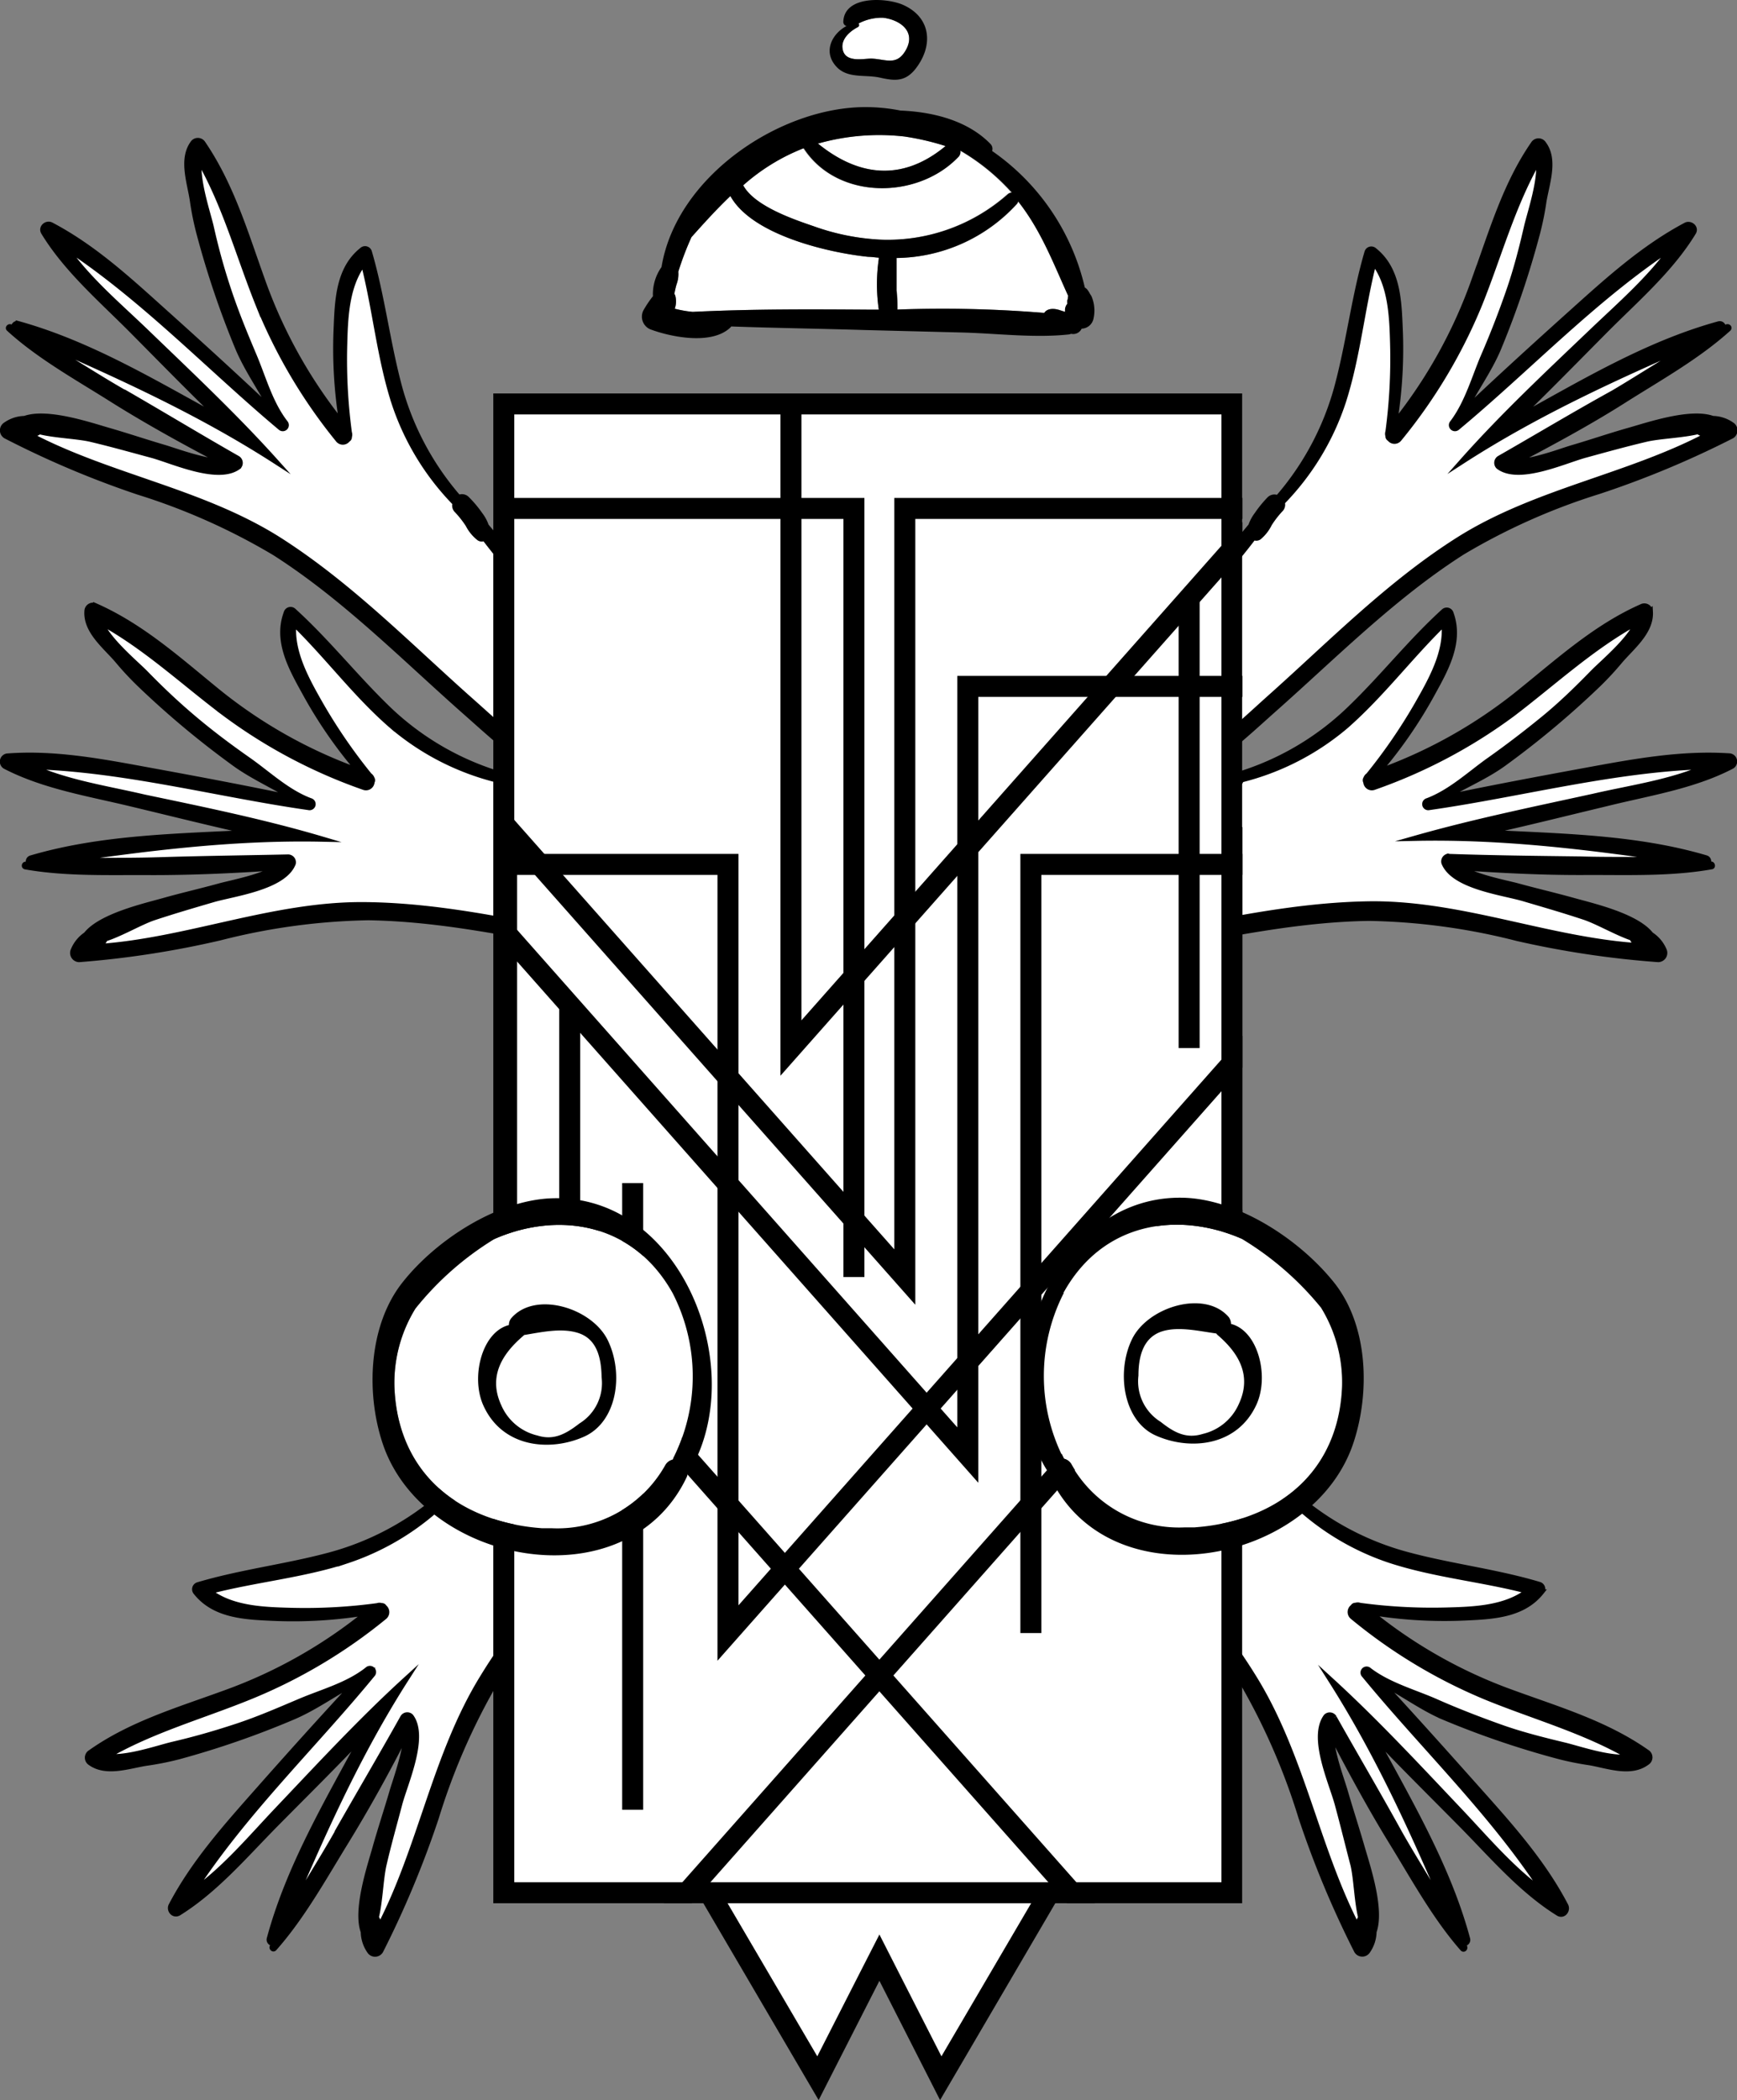 <svg xmlns="http://www.w3.org/2000/svg" xmlns:xlink="http://www.w3.org/1999/xlink" viewBox="0 0 165.5 200"><rect x="0" y="0" width="165.5" height="200" fill="#808080" stroke="none"/><defs><style>.cls-1,.cls-5{fill:none;}.cls-2{fill:#fff;}.cls-3,.cls-5{stroke:#000;stroke-miterlimit:10;}.cls-3{stroke-width:0.5px;}.cls-4{clip-path:url(#clip-path);}.cls-5{stroke-width:2px;}</style><clipPath id="clip-path"><rect class="cls-1" x="10.82" y="73.69" width="143.78" height="71.34" transform="translate(192.07 26.66) rotate(90)"/></clipPath></defs><title>T_token_b1_easy</title><g id="Layer_2" data-name="Layer 2"><g id="T_token_b1_easy"><path class="cls-2" d="M77.94,13.66A21.36,21.36,0,0,1,86.17,13a24.53,24.53,0,0,1,3.92.91c-4.16,3.45-8.36,2.86-12.17-.25Z"/><path class="cls-2" d="M76.54,14.13c3.2,4.92,10.8,4.89,14.69.85a.71.71,0,0,0,.22-.64,20.28,20.28,0,0,1,4.36,3.41c.19.19.37.39.55.59a.62.62,0,0,0-.4.17,17.25,17.25,0,0,1-12.17,4.31,22,22,0,0,1-6.3-1.27c-1.87-.64-5.65-1.91-6.73-3.9A19.23,19.23,0,0,1,76.54,14.13Z"/><path class="cls-2" d="M66,29.7a10.93,10.93,0,0,1-1.71-.3,2.06,2.06,0,0,0,.06-1.2.64.64,0,0,0-.1-.22c.07-.32.13-.64.23-.95a2.79,2.79,0,0,0,.15-1.16,28.51,28.51,0,0,1,1.25-3.28c1.23-1.38,2.44-2.71,3.71-3.92,2.07,3.74,9.43,5.41,13.14,5.79.33,0,.67.06,1,.08a.43.43,0,0,0,0,.11,16.72,16.72,0,0,0,0,4.84h-.86C77.32,29.45,71.66,29.42,66,29.7Z"/><path class="cls-2" d="M101.73,28.54a1.26,1.26,0,0,0,0,.39.89.89,0,0,0-.22.55c0,.07,0,.15,0,.22l-.53-.17c-.49-.16-1.15-.2-1.45.27a118.74,118.74,0,0,0-14-.32c0-.6,0-1.2-.08-1.81,0-1,0-2,0-3v-.1a15.77,15.77,0,0,0,11.43-5.11.62.62,0,0,0,.16-.28c2.16,2.74,3.31,5.78,4.77,9A2,2,0,0,0,101.73,28.54Z"/><path class="cls-2" d="M86.29,4.8c-.87,1.5-1.89.83-3.27.78-.8,0-2.58.44-2.75-1-.11-.92.78-1.65,1.47-2a.22.22,0,0,0,.06-.34,4.72,4.72,0,0,1,2.33-.55C85.75,1.88,87.33,3,86.29,4.8Z"/><path d="M104,28.22a1.64,1.64,0,0,0-.14-.22,2.39,2.39,0,0,0-.27-.43,1,1,0,0,0-.23-.19,21.81,21.81,0,0,0-8.83-13,.67.67,0,0,0-.13-.64c-2.07-2.16-5.29-3.08-8.6-3.21a17.16,17.16,0,0,0-3.18-.33c-8.2-.08-18.17,6.56-19.59,15.23a4.48,4.48,0,0,0-.82,2.78,10.5,10.5,0,0,0-.88,1.3,1.31,1.31,0,0,0,.76,1.9c2,.72,5.74,1.44,7.49-.21a.48.48,0,0,0,.09-.11c4.23.15,8.47.21,12.7.34l9.47.24c3.3.1,6.76.53,10,.18a1.41,1.41,0,0,0,.22-.06h0a.89.89,0,0,0,1-.49,1.19,1.19,0,0,0,1.11-.88A3.5,3.5,0,0,0,104,28.22Zm-26-14.56A21.36,21.36,0,0,1,86.17,13a24.53,24.53,0,0,1,3.92.91c-4.16,3.45-8.36,2.86-12.17-.25Zm-1.4.47c3.2,4.92,10.8,4.89,14.69.85a.71.71,0,0,0,.22-.64,20.28,20.28,0,0,1,4.36,3.41c.19.19.37.39.55.59a.62.62,0,0,0-.4.17,17.25,17.25,0,0,1-12.17,4.31,22,22,0,0,1-6.3-1.27c-1.87-.64-5.65-1.91-6.73-3.9A19.23,19.23,0,0,1,76.54,14.13ZM66,29.7a10.93,10.93,0,0,1-1.71-.3,2.06,2.06,0,0,0,.06-1.2.64.64,0,0,0-.1-.22c.07-.32.13-.64.23-.95a2.79,2.79,0,0,0,.15-1.16,28.51,28.51,0,0,1,1.25-3.28c1.23-1.38,2.44-2.71,3.71-3.92,2.07,3.74,9.43,5.41,13.14,5.79.33,0,.67.06,1,.08a.43.43,0,0,0,0,.11,16.72,16.72,0,0,0,0,4.84h-.86C77.32,29.45,71.66,29.42,66,29.7Zm35.69-1.16a1.26,1.26,0,0,0,0,.39.89.89,0,0,0-.22.55c0,.07,0,.15,0,.22l-.53-.17c-.49-.16-1.15-.2-1.45.27a118.74,118.74,0,0,0-14-.32c0-.6,0-1.2-.08-1.81,0-1,0-2,0-3v-.1a15.77,15.77,0,0,0,11.43-5.11.62.62,0,0,0,.16-.28c2.16,2.74,3.31,5.78,4.77,9A2,2,0,0,0,101.73,28.54Z"/><path d="M86.08.48c-1.56-.71-5.64-.95-5.73,1.59a.41.41,0,0,0,.3.41c-1.45.78-2.31,2.58-.83,4,1.08,1,2.65.61,4,.91s2.36.44,3.36-.77C88.93,4.44,88.78,1.71,86.08.48Zm.21,4.32c-.87,1.5-1.89.83-3.27.78-.8,0-2.58.44-2.75-1-.11-.92.78-1.65,1.47-2a.22.22,0,0,0,.06-.34,4.72,4.72,0,0,1,2.33-.55C85.75,1.88,87.33,3,86.29,4.8Z"/><polygon class="cls-2" points="83.79 186.44 77.94 197.92 67.3 179.76 100.27 179.76 89.64 197.92 83.79 186.44"/><path d="M98.53,180.77,89.7,195.83l-4.13-8.1-1.78-3.5L82,187.73l-4.13,8.1-8.83-15.06H98.53m3.49-2H65.56L78,200l5.79-11.36L89.57,200,102,178.77Z"/><path class="cls-2" d="M142.85,43.65a.51.51,0,0,0-.08.79c1.94,1.47,6.22-.53,8.26-1.09s3.85-1.06,5.79-1.52c1.31-.31,3.43-.36,5-.74a.55.55,0,0,0,.59.16l.46.07c-7.58,4.06-16.4,5.38-23.79,10-6.76,4.25-12.34,10-18.28,15.28-3.33,3-7,6.59-11.37,7.79-2.13.58-7.2,1.13-6.52-2.58.28-1.57,1.82-3.44,2.74-4.72a98,98,0,0,1,8.17-9.45,65.91,65.91,0,0,0,5.63-6.47.45.45,0,0,0,.5,0,3.84,3.84,0,0,0,1-1.28A9.42,9.42,0,0,1,122,48.53a.63.63,0,0,0,.16-.68A24.79,24.79,0,0,0,128,38.23c1.38-4.31,1.78-8.86,2.9-13.23,1.65,2.19,1.73,5.25,1.8,7.92a52.24,52.24,0,0,1-.45,8.2.59.59,0,0,0,0,.39v0a.26.26,0,0,0,.15.27.57.57,0,0,0,.93,0A50.19,50.19,0,0,0,141,28.93c1.84-4.59,3.12-9.37,5.58-13.66.26,1.86-.8,4.93-1.12,6.3-.47,2.06-1,4.1-1.69,6.1s-1.52,4.15-2.4,6.18-1.56,4.55-3,6.43a.33.33,0,0,0,.48.45c6.77-5.63,13.1-12.37,20.5-17.22-2.11,3-5,5.49-7.69,8.06-4.19,4-8.47,8-12.35,12.37,7.25-4.68,14.94-8.16,22.76-11.54-2.83,1.53-5.56,3.36-8.34,5C150.05,39.43,146.47,41.58,142.85,43.65Z"/><path class="cls-3" d="M164.68,31.32c.12-.1,0-.24-.15-.19l-.36.17a.34.34,0,0,0-.42-.45c-6.81,1.87-13,5.6-19.18,9,2.83-2.73,5.58-5.55,8.35-8.34,2.92-2.94,6.25-5.79,8.43-9.37.29-.47-.3-.93-.73-.7-4.09,2.17-7.51,5.29-10.94,8.37s-6.81,6.16-10.15,9.32c1-2,2.35-3.83,3.23-5.9a86.14,86.14,0,0,0,3.72-11,27.79,27.79,0,0,0,.61-3c.27-1.69,1.14-4,0-5.52a.58.58,0,0,0-1,0c-2.72,3.94-4,8.51-5.65,13a46.62,46.62,0,0,1-7.57,13.59,43.82,43.82,0,0,0,.53-9.09c-.11-2.65-.22-5.6-2.45-7.37a.42.42,0,0,0-.7.2c-1.19,4.07-1.69,8.28-2.75,12.38a26.78,26.78,0,0,1-5.76,11,.67.67,0,0,0-.81.14A10.89,10.89,0,0,0,119.76,49a3.88,3.88,0,0,0-.58,1.08c-2.19,2.61-4.25,5.31-6.67,7.75a88.19,88.19,0,0,0-5.92,6.6c-1.79,2.22-4.62,5.2-5.52,8-.74,2.35,2,3.35,3.84,3.61,6.42.94,12-4.48,16.37-8.38,5.87-5.19,11.43-10.84,18.06-15.07a60.54,60.54,0,0,1,13-5.79A90.24,90.24,0,0,0,165,41.52a.63.63,0,0,0,0-1.07,3.23,3.23,0,0,0-1.81-.59c-2.12-.77-6.16.61-8,1.13s-3.52,1.1-5.29,1.62c-1,.28-3.83,1.38-5.47,1.35,3.49-1.84,7-3.73,10.31-5.83S161.71,34,164.68,31.32ZM142.85,43.65a.51.51,0,0,0-.08.79c1.94,1.47,6.22-.53,8.26-1.09s3.85-1.06,5.79-1.52c1.31-.31,3.43-.36,5-.74a.55.55,0,0,0,.59.16l.46.07c-7.58,4.06-16.4,5.38-23.79,10-6.76,4.25-12.34,10-18.28,15.28-3.33,3-7,6.59-11.37,7.79-2.13.58-7.2,1.13-6.52-2.58.28-1.57,1.82-3.44,2.74-4.72a98,98,0,0,1,8.17-9.45,65.91,65.91,0,0,0,5.63-6.47.45.45,0,0,0,.5,0,3.84,3.84,0,0,0,1-1.28A9.42,9.42,0,0,1,122,48.53a.63.63,0,0,0,.16-.68A24.79,24.79,0,0,0,128,38.23c1.38-4.31,1.78-8.86,2.9-13.23,1.65,2.19,1.73,5.25,1.8,7.92a52.24,52.24,0,0,1-.45,8.2.59.59,0,0,0,0,.39v0a.26.26,0,0,0,.15.27.57.57,0,0,0,.93,0A50.19,50.19,0,0,0,141,28.93c1.84-4.59,3.12-9.37,5.58-13.66.26,1.86-.8,4.93-1.12,6.3-.47,2.06-1,4.1-1.69,6.1s-1.52,4.15-2.4,6.18-1.56,4.55-3,6.43a.33.33,0,0,0,.48.45c6.77-5.63,13.1-12.37,20.5-17.22-2.11,3-5,5.49-7.69,8.06-4.19,4-8.47,8-12.35,12.37,7.25-4.68,14.94-8.16,22.76-11.54-2.83,1.53-5.56,3.36-8.34,5C150.05,39.43,146.47,41.58,142.85,43.65Z"/><path class="cls-2" d="M127.12,163.58a.49.49,0,0,0-.78-.09c-1.46,2,.52,6.27,1.08,8.33s1,3.88,1.51,5.83c.3,1.33.35,3.46.73,5a.64.64,0,0,0-.16.61l-.06.45c-4-7.63-5.34-16.52-10-24-4.21-6.82-9.91-12.44-15.16-18.43-2.94-3.35-6.53-7-7.73-11.45-.58-2.15-1.12-7.26,2.56-6.57,1.57.29,3.42,1.83,4.69,2.76a99.09,99.09,0,0,1,9.38,8.24,66.64,66.64,0,0,0,6.41,5.66.49.49,0,0,0,0,.51,3.74,3.74,0,0,0,1.27,1.06,8.76,8.76,0,0,1,1.35,1.08.63.63,0,0,0,.68.16,24.47,24.47,0,0,0,9.54,5.88c4.28,1.4,8.79,1.79,13.13,2.93-2.18,1.66-5.21,1.74-7.86,1.81a51.48,51.48,0,0,1-8.14-.45.54.54,0,0,0-.39,0h0a.24.24,0,0,0-.26.14.59.59,0,0,0-.05.94,49.94,49.94,0,0,0,12.84,7.71c4.55,1.85,9.29,3.15,13.56,5.63-1.85.26-4.89-.81-6.25-1.13-2-.48-4.07-1-6.06-1.71s-4.12-1.53-6.13-2.42-4.52-1.57-6.38-3a.33.33,0,0,0-.46.48c5.6,6.82,12.28,13.21,17.1,20.66-3-2.13-5.45-5.06-8-7.75-4-4.22-8-8.53-12.28-12.44,4.65,7.3,8.1,15.05,11.46,22.93-1.53-2.85-3.34-5.6-4.92-8.4C131.3,170.83,129.17,167.22,127.12,163.58Z"/><path class="cls-3" d="M139.35,185.57c.1.12.25,0,.2-.15s-.12-.24-.17-.36a.34.34,0,0,0,.44-.43c-1.85-6.86-5.56-13.08-8.91-19.32,2.71,2.85,5.51,5.62,8.27,8.41,2.92,2.95,5.75,6.3,9.3,8.5.48.29.93-.3.7-.74-2.15-4.12-5.24-7.57-8.3-11s-6.12-6.86-9.25-10.23c2,1,3.8,2.37,5.86,3.26a84.47,84.47,0,0,0,10.94,3.74,27.44,27.44,0,0,0,3,.61c1.68.28,3.92,1.16,5.48,0a.58.58,0,0,0,0-1c-3.9-2.74-8.44-4.07-12.87-5.69a46.14,46.14,0,0,1-13.49-7.63,43.11,43.11,0,0,0,9,.54c2.62-.12,5.55-.23,7.32-2.47a.44.44,0,0,0-.2-.71c-4-1.2-8.22-1.7-12.29-2.77a26.72,26.72,0,0,1-11-5.8.67.67,0,0,0-.13-.82,10.76,10.76,0,0,0-1.46-1.24,3.85,3.85,0,0,0-1.07-.59c-2.59-2.2-5.27-4.28-7.69-6.71a87.92,87.92,0,0,0-6.55-6c-2.2-1.81-5.16-4.66-8-5.56-2.33-.75-3.33,2-3.59,3.87-.92,6.47,4.45,12,8.33,16.49,5.14,5.91,10.76,11.52,15,18.2a61.65,61.65,0,0,1,5.74,13.1,93.08,93.08,0,0,0,5.3,12.71.62.62,0,0,0,1.07,0,3.3,3.3,0,0,0,.58-1.82c.77-2.13-.6-6.2-1.12-8s-1.09-3.55-1.61-5.33c-.28-1-1.37-3.86-1.34-5.51,1.83,3.52,3.71,7,5.79,10.38S136.72,182.57,139.35,185.57Zm-12.23-22a.49.49,0,0,0-.78-.09c-1.46,2,.52,6.27,1.08,8.33s1,3.88,1.51,5.83c.3,1.33.35,3.46.73,5a.64.64,0,0,0-.16.61l-.06.45c-4-7.63-5.34-16.52-10-24-4.21-6.82-9.91-12.44-15.16-18.43-2.94-3.35-6.53-7-7.73-11.45-.58-2.15-1.12-7.26,2.56-6.57,1.57.29,3.42,1.83,4.69,2.76a99.09,99.09,0,0,1,9.38,8.24,66.64,66.64,0,0,0,6.41,5.66.49.49,0,0,0,0,.51,3.74,3.74,0,0,0,1.27,1.06,8.76,8.76,0,0,1,1.35,1.08.63.63,0,0,0,.68.16,24.47,24.47,0,0,0,9.54,5.88c4.28,1.4,8.79,1.79,13.13,2.93-2.18,1.66-5.21,1.74-7.86,1.81a51.48,51.48,0,0,1-8.14-.45.54.54,0,0,0-.39,0h0a.24.24,0,0,0-.26.14.59.59,0,0,0-.05.94,49.94,49.94,0,0,0,12.84,7.71c4.55,1.85,9.29,3.15,13.56,5.63-1.85.26-4.89-.81-6.25-1.13-2-.48-4.07-1-6.06-1.71s-4.12-1.53-6.13-2.42-4.52-1.57-6.38-3a.33.33,0,0,0-.46.48c5.6,6.82,12.28,13.21,17.1,20.66-3-2.13-5.45-5.06-8-7.75-4-4.22-8-8.53-12.28-12.44,4.65,7.3,8.1,15.05,11.46,22.93-1.53-2.85-3.34-5.6-4.92-8.4C131.3,170.83,129.17,167.22,127.12,163.58Z"/><path class="cls-2" d="M138.05,81.57a.5.5,0,0,0-.48.62c.9,2.28,5.58,2.83,7.61,3.43s3.83,1.12,5.73,1.75c1.28.42,3.11,1.5,4.6,2a.59.59,0,0,0,.42.45l.36.29c-8.57-.52-16.78-4-25.48-4-8,.06-15.71,2-23.51,3.41-4.37.77-9.37,1.93-13.73.65-2.12-.62-6.73-2.82-4.23-5.63,1.06-1.19,3.34-2,4.79-2.59A98.49,98.49,0,0,1,106,78.2a66.76,66.76,0,0,0,8.15-2.55.48.48,0,0,0,.43.25,3.68,3.68,0,0,0,1.56-.54,8.52,8.52,0,0,1,1.62-.6.63.63,0,0,0,.49-.49,24.56,24.56,0,0,0,10-5.13c3.42-3,6.11-6.62,9.34-9.76.27,2.74-1.25,5.39-2.57,7.71a51.78,51.78,0,0,1-4.64,6.75.6.6,0,0,0-.24.31l0,0a.27.27,0,0,0,0,.31.57.57,0,0,0,.77.52,49.68,49.68,0,0,0,13.23-7c3.94-3,7.52-6.34,11.84-8.71-.74,1.72-3.24,3.78-4.22,4.78-1.47,1.51-3,3-4.61,4.32s-3.44,2.73-5.24,4-3.69,3.06-5.91,3.89a.33.33,0,0,0,.17.64c8.69-1.24,17.59-3.65,26.41-3.9-3.38,1.5-7.13,2-10.73,2.83-5.67,1.24-11.4,2.41-17,4,8.61-.18,17,.9,25.4,2.14-3.22-.18-6.49-.06-9.68-.16C146.38,81.76,142.21,81.71,138.05,81.57Z"/><path class="cls-3" d="M163.06,82.54c.15,0,.09-.23,0-.24l-.4,0a.34.34,0,0,0-.12-.6c-6.78-2-14-2.06-21-2.44,3.82-.84,7.63-1.8,11.44-2.71,4-1,8.33-1.65,12-3.56a.53.53,0,0,0-.25-1c-4.61-.3-9.15.55-13.67,1.38s-9,1.67-13.48,2.61c1.89-1.16,4-2,5.81-3.34a85.32,85.32,0,0,0,8.89-7.45,28.94,28.94,0,0,0,2.06-2.22c1.11-1.31,3-2.78,2.9-4.69a.57.57,0,0,0-.84-.5c-4.36,1.93-7.87,5.13-11.55,8.09a46.1,46.1,0,0,1-13.5,7.61A43.35,43.35,0,0,0,136.51,66c1.28-2.32,2.71-4.89,1.74-7.58a.42.42,0,0,0-.7-.19c-3.13,2.84-5.74,6.17-8.77,9.1a26.41,26.41,0,0,1-10.63,6.38.64.64,0,0,0-.75-.31,11.41,11.41,0,0,0-1.82.6,4,4,0,0,0-1,.62c-3.22,1.07-6.38,2.28-9.71,3.1a86.54,86.54,0,0,0-8.47,2.51c-2.67,1-6.63,2-8.88,4-1.84,1.61,0,3.92,1.41,5.1,5,4.18,12.51,2.47,18.3,1.46,7.69-1.33,15.37-3.22,23.21-3.34a61,61,0,0,1,14.09,1.91A89.72,89.72,0,0,0,158,91.38a.63.63,0,0,0,.54-.92A3.28,3.28,0,0,0,157.3,89c-1.39-1.78-5.55-2.73-7.38-3.24s-3.57-.91-5.35-1.4c-1-.27-4-.84-5.37-1.73,3.94.27,7.86.47,11.81.45S159.14,83.24,163.06,82.54Zm-25-1a.5.5,0,0,0-.48.62c.9,2.28,5.58,2.83,7.61,3.43s3.83,1.12,5.73,1.75c1.28.42,3.11,1.5,4.6,2a.59.59,0,0,0,.42.45l.36.29c-8.57-.52-16.78-4-25.48-4-8,.06-15.71,2-23.51,3.41-4.37.77-9.37,1.93-13.73.65-2.12-.62-6.73-2.82-4.23-5.63,1.06-1.19,3.34-2,4.79-2.59A98.49,98.49,0,0,1,106,78.2a66.76,66.76,0,0,0,8.15-2.55.48.48,0,0,0,.43.25,3.68,3.68,0,0,0,1.56-.54,8.52,8.52,0,0,1,1.62-.6.63.63,0,0,0,.49-.49,24.56,24.56,0,0,0,10-5.13c3.42-3,6.11-6.62,9.34-9.76.27,2.74-1.25,5.39-2.57,7.71a51.78,51.78,0,0,1-4.64,6.75.6.6,0,0,0-.24.31l0,0a.27.27,0,0,0,0,.31.57.57,0,0,0,.77.52,49.68,49.68,0,0,0,13.23-7c3.94-3,7.52-6.34,11.84-8.71-.74,1.72-3.24,3.78-4.22,4.78-1.47,1.51-3,3-4.61,4.32s-3.44,2.73-5.24,4-3.69,3.06-5.91,3.89a.33.33,0,0,0,.17.64c8.69-1.24,17.59-3.65,26.41-3.9-3.38,1.5-7.13,2-10.73,2.83-5.67,1.24-11.4,2.41-17,4,8.61-.18,17,.9,25.4,2.14-3.22-.18-6.49-.06-9.68-.16C146.38,81.76,142.21,81.71,138.05,81.57Z"/><path class="cls-2" d="M11.84,37.35c-2.78-1.59-5.51-3.42-8.34-5C11.32,35.78,19,39.26,26.26,43.94c-3.88-4.32-8.16-8.33-12.35-12.37-2.67-2.57-5.58-5-7.69-8.06C13.62,28.36,20,35.1,26.72,40.73a.33.33,0,0,0,.48-.45c-1.46-1.88-2.09-4.28-3-6.43s-1.7-4.08-2.4-6.18-1.22-4-1.69-6.1c-.32-1.37-1.38-4.44-1.12-6.3,2.46,4.29,3.74,9.07,5.58,13.66A50.19,50.19,0,0,0,32.2,41.86a.57.57,0,0,0,.93,0,.26.26,0,0,0,.15-.27v0a.59.59,0,0,0,0-.39,52.24,52.24,0,0,1-.45-8.2c.07-2.67.15-5.73,1.8-7.92,1.12,4.37,1.52,8.92,2.9,13.23a24.79,24.79,0,0,0,5.84,9.62.63.63,0,0,0,.16.68,9.42,9.42,0,0,1,1.07,1.36,3.84,3.84,0,0,0,1.05,1.28.45.45,0,0,0,.5,0,65.91,65.91,0,0,0,5.63,6.47A98,98,0,0,1,59.9,67.1c.92,1.28,2.46,3.15,2.74,4.72.68,3.71-4.39,3.16-6.52,2.58-4.39-1.2-8-4.82-11.37-7.79-5.94-5.28-11.52-11-18.28-15.28-7.39-4.63-16.21-5.95-23.79-10l.46-.07a.55.55,0,0,0,.59-.16c1.52.38,3.64.43,4.95.74,1.94.46,3.86,1,5.79,1.52s6.32,2.56,8.26,1.09a.51.51,0,0,0-.08-.79C19,41.58,15.45,39.43,11.84,37.35Z"/><path class="cls-3" d="M10.8,38.13c3.36,2.1,6.82,4,10.31,5.83-1.64,0-4.51-1.07-5.47-1.35-1.77-.52-3.52-1.11-5.29-1.62s-5.86-1.9-8-1.13a3.23,3.23,0,0,0-1.81.59.63.63,0,0,0,0,1.07,90.24,90.24,0,0,0,12.62,5.34,60.54,60.54,0,0,1,13,5.79c6.63,4.23,12.19,9.88,18.06,15.07,4.42,3.9,10,9.32,16.37,8.38,1.81-.26,4.58-1.26,3.84-3.61-.9-2.85-3.73-5.83-5.52-8A88.19,88.19,0,0,0,53,57.84c-2.42-2.44-4.48-5.14-6.67-7.75A3.88,3.88,0,0,0,45.74,49a10.89,10.89,0,0,0-1.23-1.47.67.67,0,0,0-.81-.14,26.78,26.78,0,0,1-5.76-11c-1.06-4.1-1.56-8.31-2.75-12.38a.42.42,0,0,0-.7-.2c-2.23,1.77-2.34,4.72-2.45,7.37a43.82,43.82,0,0,0,.53,9.09A46.62,46.62,0,0,1,25,26.67c-1.61-4.47-2.93-9-5.65-13a.58.58,0,0,0-1,0c-1.1,1.56-.23,3.83,0,5.52a27.79,27.79,0,0,0,.61,3,86.14,86.14,0,0,0,3.72,11c.88,2.07,2.21,3.91,3.23,5.9-3.34-3.16-6.73-6.25-10.15-9.32S9,23.59,4.88,21.42c-.43-.23-1,.23-.73.7,2.18,3.58,5.51,6.43,8.43,9.37,2.77,2.79,5.52,5.61,8.35,8.34-6.2-3.38-12.37-7.11-19.18-9a.34.34,0,0,0-.42.45L1,31.13c-.11-.05-.27.09-.15.19C3.79,34,7.44,36,10.8,38.13Zm1-.78c-2.78-1.59-5.51-3.42-8.34-5C11.32,35.78,19,39.26,26.26,43.94c-3.88-4.32-8.16-8.33-12.35-12.37-2.67-2.57-5.58-5-7.69-8.06C13.62,28.36,20,35.1,26.72,40.73a.33.33,0,0,0,.48-.45c-1.46-1.88-2.09-4.28-3-6.43s-1.7-4.08-2.4-6.18-1.22-4-1.69-6.1c-.32-1.37-1.38-4.44-1.12-6.3,2.46,4.29,3.74,9.07,5.58,13.66A50.19,50.19,0,0,0,32.2,41.86a.57.57,0,0,0,.93,0,.26.26,0,0,0,.15-.27v0a.59.59,0,0,0,0-.39,52.24,52.24,0,0,1-.45-8.2c.07-2.67.15-5.73,1.8-7.92,1.12,4.37,1.52,8.92,2.9,13.23a24.79,24.79,0,0,0,5.84,9.62.63.63,0,0,0,.16.68,9.42,9.42,0,0,1,1.07,1.36,3.84,3.84,0,0,0,1.05,1.28.45.45,0,0,0,.5,0,65.91,65.91,0,0,0,5.63,6.47A98,98,0,0,1,59.9,67.1c.92,1.28,2.46,3.15,2.74,4.72.68,3.71-4.39,3.16-6.52,2.58-4.39-1.2-8-4.82-11.37-7.79-5.94-5.28-11.52-11-18.28-15.28-7.39-4.63-16.21-5.95-23.79-10l.46-.07a.55.55,0,0,0,.59-.16c1.52.38,3.64.43,4.95.74,1.94.46,3.86,1,5.79,1.52s6.32,2.56,8.26,1.09a.51.51,0,0,0-.08-.79C19,41.58,15.45,39.43,11.84,37.35Z"/><path class="cls-2" d="M32.13,174.47c-1.58,2.8-3.39,5.55-4.92,8.4C30.57,175,34,167.24,38.67,159.94c-4.29,3.91-8.27,8.22-12.28,12.44-2.55,2.69-5,5.62-8,7.75,4.82-7.45,11.5-13.84,17.1-20.66A.33.33,0,0,0,35,159c-1.86,1.47-4.25,2.1-6.38,3s-4,1.72-6.13,2.42-4,1.23-6.06,1.71c-1.36.32-4.4,1.39-6.25,1.13,4.27-2.48,9-3.78,13.56-5.63A49.94,49.94,0,0,0,36.61,154a.59.59,0,0,0,0-.94.24.24,0,0,0-.26-.14h0a.54.54,0,0,0-.39,0,51.48,51.48,0,0,1-8.14.45c-2.65-.07-5.68-.15-7.86-1.81,4.34-1.14,8.85-1.53,13.13-2.93a24.47,24.47,0,0,0,9.54-5.88.63.63,0,0,0,.68-.16,8.76,8.76,0,0,1,1.35-1.08,3.74,3.74,0,0,0,1.27-1.06.49.49,0,0,0,0-.51,66.64,66.64,0,0,0,6.41-5.66A99.09,99.09,0,0,1,61.65,126c1.27-.93,3.12-2.47,4.69-2.76,3.68-.69,3.14,4.42,2.56,6.57-1.2,4.42-4.79,8.1-7.73,11.45-5.25,6-11,11.61-15.16,18.43-4.61,7.44-5.91,16.33-9.95,24l-.06-.45a.64.64,0,0,0-.16-.61c.38-1.52.43-3.65.73-5,.46-2,1-3.89,1.51-5.83s2.54-6.37,1.08-8.33a.49.49,0,0,0-.78.09C36.33,167.22,34.2,170.83,32.13,174.47Z"/><path class="cls-3" d="M32.9,175.51c2.08-3.38,4-6.86,5.79-10.38,0,1.65-1.06,4.54-1.34,5.51-.52,1.78-1.11,3.55-1.61,5.33s-1.89,5.91-1.12,8a3.3,3.3,0,0,0,.58,1.82.62.62,0,0,0,1.07,0,93.08,93.08,0,0,0,5.3-12.71A61.65,61.65,0,0,1,47.31,160c4.19-6.68,9.81-12.29,14.95-18.2,3.88-4.46,9.25-10,8.33-16.49-.26-1.83-1.26-4.62-3.59-3.87-2.83.9-5.79,3.75-8,5.56a87.92,87.92,0,0,0-6.55,6c-2.42,2.43-5.1,4.51-7.69,6.71a3.85,3.85,0,0,0-1.07.59,10.76,10.76,0,0,0-1.46,1.24.67.67,0,0,0-.13.82,26.72,26.72,0,0,1-10.95,5.8c-4.07,1.07-8.25,1.57-12.29,2.77a.44.44,0,0,0-.2.71c1.77,2.24,4.7,2.35,7.32,2.47a43.11,43.11,0,0,0,9-.54,46.14,46.14,0,0,1-13.49,7.63c-4.43,1.62-9,2.95-12.87,5.69a.58.58,0,0,0,0,1c1.56,1.11,3.8.23,5.48,0a27.44,27.44,0,0,0,3-.61A84.47,84.47,0,0,0,28,163.49c2.06-.89,3.89-2.23,5.86-3.26-3.13,3.37-6.2,6.78-9.25,10.23s-6.15,6.9-8.3,11c-.23.44.22,1,.7.74,3.55-2.2,6.38-5.55,9.3-8.5,2.76-2.79,5.56-5.56,8.27-8.41-3.35,6.24-7.06,12.46-8.91,19.32a.34.34,0,0,0,.44.43c-.05.12-.11.24-.17.36s.1.27.2.15C28.78,182.57,30.81,178.91,32.9,175.51Zm-.77-1c-1.58,2.8-3.39,5.55-4.92,8.4C30.57,175,34,167.24,38.67,159.94c-4.29,3.91-8.27,8.22-12.28,12.44-2.55,2.69-5,5.62-8,7.75,4.82-7.45,11.5-13.84,17.1-20.66A.33.33,0,0,0,35,159c-1.86,1.47-4.25,2.1-6.38,3s-4,1.72-6.13,2.42-4,1.23-6.06,1.71c-1.36.32-4.4,1.39-6.25,1.13,4.27-2.48,9-3.78,13.56-5.63A49.94,49.94,0,0,0,36.61,154a.59.59,0,0,0,0-.94.24.24,0,0,0-.26-.14h0a.54.54,0,0,0-.39,0,51.48,51.48,0,0,1-8.14.45c-2.65-.07-5.68-.15-7.86-1.81,4.34-1.14,8.85-1.53,13.13-2.93a24.47,24.47,0,0,0,9.54-5.88.63.63,0,0,0,.68-.16,8.76,8.76,0,0,1,1.35-1.08,3.74,3.74,0,0,0,1.27-1.06.49.49,0,0,0,0-.51,66.64,66.64,0,0,0,6.41-5.66A99.09,99.09,0,0,1,61.65,126c1.27-.93,3.12-2.47,4.69-2.76,3.68-.69,3.14,4.42,2.56,6.57-1.2,4.42-4.79,8.1-7.73,11.45-5.25,6-11,11.61-15.16,18.43-4.61,7.44-5.91,16.33-9.95,24l-.06-.45a.64.64,0,0,0-.16-.61c.38-1.52.43-3.65.73-5,.46-2,1-3.89,1.51-5.83s2.54-6.37,1.08-8.33a.49.49,0,0,0-.78.09C36.33,167.22,34.2,170.83,32.13,174.47Z"/><path class="cls-2" d="M15,81.89c-3.19.1-6.46,0-9.68.16,8.43-1.24,16.79-2.32,25.4-2.14-5.55-1.64-11.28-2.81-16.95-4C10.13,75.07,6.38,74.53,3,73c8.82.25,17.72,2.66,26.41,3.9a.33.33,0,0,0,.17-.64c-2.22-.83-4-2.55-5.91-3.89s-3.56-2.58-5.24-4-3.14-2.81-4.61-4.32c-1-1-3.48-3.06-4.22-4.78,4.32,2.37,7.9,5.76,11.84,8.71a49.68,49.68,0,0,0,13.23,7,.57.57,0,0,0,.77-.52.27.27,0,0,0,0-.31l0,0a.6.6,0,0,0-.24-.31,51.78,51.78,0,0,1-4.64-6.75c-1.32-2.32-2.84-5-2.57-7.71,3.23,3.14,5.92,6.81,9.34,9.76a24.56,24.56,0,0,0,10,5.13.63.63,0,0,0,.49.49,8.52,8.52,0,0,1,1.62.6,3.68,3.68,0,0,0,1.56.54.48.48,0,0,0,.43-.25A66.76,66.76,0,0,0,59.5,78.2,98.49,98.49,0,0,1,71.37,82c1.45.62,3.73,1.4,4.79,2.59,2.5,2.81-2.11,5-4.23,5.63-4.36,1.28-9.36.12-13.73-.65-7.8-1.39-15.54-3.35-23.51-3.41-8.7-.07-16.91,3.45-25.48,4l.36-.29a.59.59,0,0,0,.42-.45c1.49-.47,3.32-1.55,4.6-2,1.9-.63,3.81-1.19,5.73-1.75s6.71-1.15,7.61-3.43a.5.5,0,0,0-.48-.62C23.29,81.71,19.12,81.76,15,81.89Z"/><path class="cls-3" d="M14.49,83.09c4,0,7.87-.18,11.81-.45-1.39.89-4.4,1.46-5.37,1.73-1.78.49-3.58.9-5.35,1.4S9.59,87.23,8.2,89A3.28,3.28,0,0,0,7,90.46a.63.63,0,0,0,.54.92A89.72,89.72,0,0,0,21,89.3a61,61,0,0,1,14.09-1.91c7.84.12,15.52,2,23.21,3.34,5.79,1,13.31,2.72,18.3-1.46,1.42-1.18,3.25-3.49,1.41-5.1-2.25-2-6.21-3-8.88-4a86.54,86.54,0,0,0-8.47-2.51c-3.33-.82-6.49-2-9.71-3.1a4,4,0,0,0-1-.62,11.41,11.41,0,0,0-1.82-.6.64.64,0,0,0-.75.31,26.41,26.41,0,0,1-10.63-6.38c-3-2.93-5.64-6.26-8.77-9.1a.42.42,0,0,0-.7.19c-1,2.69.46,5.26,1.74,7.58a43.35,43.35,0,0,0,5.16,7.47,46.1,46.1,0,0,1-13.5-7.61c-3.68-3-7.19-6.16-11.55-8.09a.57.57,0,0,0-.84.5c-.13,1.91,1.79,3.38,2.9,4.69a28.94,28.94,0,0,0,2.06,2.22,85.32,85.32,0,0,0,8.89,7.45C23.94,73.92,26,74.79,27.92,76c-4.48-.94-9-1.79-13.48-2.61S5.38,71.66.77,72a.53.53,0,0,0-.25,1c3.71,1.91,8,2.59,12,3.56,3.81.91,7.62,1.87,11.44,2.71-7,.38-14.23.45-21,2.44a.34.34,0,0,0-.12.6l-.4,0c-.12,0-.18.22,0,.24C6.36,83.24,10.52,83.06,14.49,83.09Zm.47-1.2c-3.19.1-6.46,0-9.68.16,8.43-1.24,16.79-2.32,25.4-2.14-5.55-1.64-11.28-2.81-16.95-4C10.13,75.07,6.38,74.53,3,73c8.82.25,17.72,2.66,26.41,3.9a.33.33,0,0,0,.17-.64c-2.22-.83-4-2.55-5.91-3.89s-3.56-2.58-5.24-4-3.14-2.81-4.61-4.32c-1-1-3.48-3.06-4.22-4.78,4.32,2.37,7.9,5.76,11.84,8.71a49.68,49.68,0,0,0,13.23,7,.57.57,0,0,0,.77-.52.27.27,0,0,0,0-.31l0,0a.6.6,0,0,0-.24-.31,51.78,51.78,0,0,1-4.64-6.75c-1.32-2.32-2.84-5-2.57-7.71,3.23,3.14,5.92,6.81,9.34,9.76a24.56,24.56,0,0,0,10,5.13.63.63,0,0,0,.49.49,8.52,8.52,0,0,1,1.62.6,3.68,3.68,0,0,0,1.56.54.48.48,0,0,0,.43-.25A66.76,66.76,0,0,0,59.5,78.2,98.49,98.49,0,0,1,71.37,82c1.45.62,3.73,1.4,4.79,2.59,2.5,2.81-2.11,5-4.23,5.63-4.36,1.28-9.36.12-13.73-.65-7.8-1.39-15.54-3.35-23.51-3.41-8.7-.07-16.91,3.45-25.48,4l.36-.29a.59.59,0,0,0,.42-.45c1.49-.47,3.32-1.55,4.6-2,1.9-.63,3.81-1.19,5.73-1.75s6.71-1.15,7.61-3.43a.5.5,0,0,0-.48-.62C23.29,81.71,19.12,81.76,15,81.89Z"/><rect class="cls-2" x="48.03" y="38.47" width="69.34" height="141.78"/><path d="M116.38,39.47V179.25H49V39.47h67.35m2-2H47V181.25h71.35V37.47Z"/><g class="cls-4"><line class="cls-5" x1="57.35" y1="116.22" x2="21.4" y2="116.22"/><line class="cls-5" x1="122.16" y1="116.22" x2="57.35" y2="189.42"/><polyline class="cls-5" points="134.17 82.32 69.36 155.52 69.36 82.32 33.41 82.32"/><polyline class="cls-5" points="140.17 26.61 75.36 99.81 75.36 26.61"/><line class="cls-5" x1="113.3" y1="56.96" x2="113.3" y2="99.81"/><polyline class="cls-5" points="81.36 121.62 81.36 48.42 45.41 48.42"/><line class="cls-5" x1="119.3" y1="78.77" x2="119.3" y2="121.62"/><line class="cls-5" x1="110.22" y1="116.22" x2="146.17" y2="116.22"/><line class="cls-5" x1="45.41" y1="116.22" x2="110.22" y2="189.42"/><polyline class="cls-5" points="98.22 155.52 98.22 82.32 134.17 82.32"/><line class="cls-5" x1="60.28" y1="112.67" x2="60.28" y2="172.35"/><polyline class="cls-5" points="27.41 65.37 92.21 138.57 92.21 65.37 128.16 65.37"/><line class="cls-5" x1="54.28" y1="95.72" x2="54.28" y2="138.57"/><polyline class="cls-5" points="21.4 48.42 86.21 121.62 86.21 48.42 122.16 48.42"/><line class="cls-5" x1="48.27" y1="78.77" x2="48.27" y2="121.62"/></g><path class="cls-2" d="M64.09,139a1.11,1.11,0,0,0-.71.54,11.78,11.78,0,0,1-10.79,6h-.43l-.52,0-.56-.05a18.83,18.83,0,0,1-3.26-.6c-6.26-1.71-10-6.32-10.24-12.82a13.5,13.5,0,0,1,2-7.45A29,29,0,0,1,47.09,118c5.94-2.61,13.17-1.7,17,5.15A17.37,17.37,0,0,1,64.09,139Z"/><path d="M52.49,114.12c-5.19.22-11,4-14.18,8.06s-3.45,10.4-1.88,15.2c3.8,11.68,23.27,15.36,29,3.29a1.54,1.54,0,0,0,.1-.35c.21-.34.42-.68.61-1C71.12,129.48,64.56,113.62,52.49,114.12ZM64.09,139a1.11,1.11,0,0,0-.71.54,11.78,11.78,0,0,1-10.79,6h-.43l-.52,0-.56-.05a18.83,18.83,0,0,1-3.26-.6c-6.26-1.71-10-6.32-10.24-12.82a13.5,13.5,0,0,1,2-7.45A29,29,0,0,1,47.09,118c5.94-2.61,13.17-1.7,17,5.15A17.37,17.37,0,0,1,64.09,139Z"/><path d="M57.91,127.64c-1.51-3.1-6.94-4.75-9.21-2.09a1,1,0,0,0-.21.64c-2.6.66-3.65,5-2.43,7.67,1.81,4,6.34,4.42,9.61,2.95C58.79,135.4,59.46,130.84,57.91,127.64Zm-2.7,7.92c-1.29,1-2.45,1.64-4,1.15a5,5,0,0,1-3.46-2.91c-1.28-2.8.2-4.94,2.07-6.55a.38.38,0,0,0,.11-.11c1.64-.27,3.51-.69,5.08-.22,1.84.54,2.28,2.34,2.31,4.23A4.51,4.51,0,0,1,55.21,135.56Z"/><path class="cls-2" d="M101.36,123.13c3.79-6.85,11-7.76,17-5.15a29,29,0,0,1,7.55,6.56,13.59,13.59,0,0,1,2,7.45c-.23,6.5-4,11.11-10.24,12.82a19.11,19.11,0,0,1-3.27.6l-.56.05-.52,0h-.43a11.78,11.78,0,0,1-10.79-6,1.11,1.11,0,0,0-.71-.54A17.37,17.37,0,0,1,101.36,123.13Z"/><path d="M99.32,139.27a11.92,11.92,0,0,0,.6,1,1.18,1.18,0,0,0,.11.35c5.68,12.07,25.15,8.39,28.95-3.29,1.57-4.8,1.37-11.14-1.88-15.2s-9-7.84-14.18-8.06C100.85,113.62,94.29,129.48,99.32,139.27Zm2-16.14c3.79-6.85,11-7.76,17-5.15a29,29,0,0,1,7.55,6.56,13.59,13.59,0,0,1,2,7.45c-.23,6.5-4,11.11-10.24,12.82a19.11,19.11,0,0,1-3.27.6l-.56.05-.52,0h-.43a11.78,11.78,0,0,1-10.79-6,1.11,1.11,0,0,0-.71-.54A17.37,17.37,0,0,1,101.36,123.13Z"/><path d="M110.1,136.7c3.27,1.47,7.8,1.05,9.62-2.95,1.22-2.68.17-7-2.43-7.67a1.09,1.09,0,0,0-.21-.64c-2.27-2.65-7.71-1-9.22,2.09S107,135.3,110.1,136.7ZM108.47,131c0-1.88.48-3.68,2.32-4.23,1.57-.46,3.45,0,5.09.22l.1.12c1.88,1.6,3.36,3.74,2.08,6.54a5,5,0,0,1-3.47,2.91c-1.58.49-2.74-.15-4-1.15A4.54,4.54,0,0,1,108.47,131Z"/></g></g></svg>